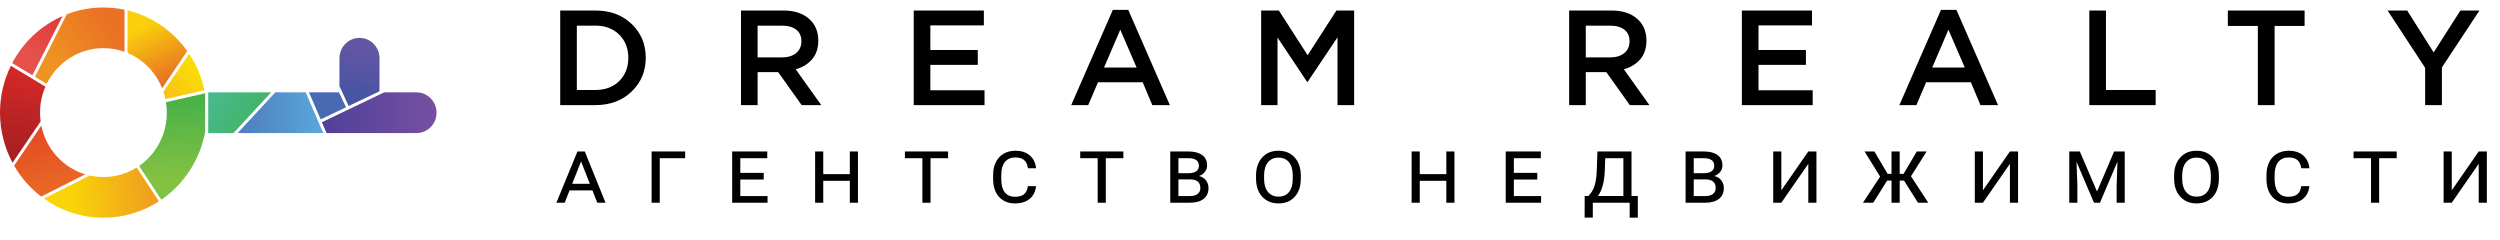 <svg width="333" height="32" viewBox="0 0 333 32" fill="none" xmlns="http://www.w3.org/2000/svg">
<path d="M74.62 14V1.4H79.318C81.286 1.4 82.894 2 84.142 3.2C85.39 4.388 86.014 5.888 86.014 7.7C86.014 9.5 85.384 11 84.124 12.2C82.876 13.4 81.274 14 79.318 14H74.62ZM76.834 11.984H79.318C80.626 11.984 81.682 11.588 82.486 10.796C83.29 9.992 83.692 8.96 83.692 7.7C83.692 6.452 83.29 5.426 82.486 4.622C81.682 3.818 80.626 3.416 79.318 3.416H76.834V11.984ZM98.7 14V1.4H104.316C105.78 1.4 106.926 1.766 107.754 2.498C108.582 3.218 108.996 4.19 108.996 5.414C108.996 6.41 108.726 7.232 108.186 7.88C107.646 8.516 106.914 8.966 105.99 9.23L109.392 14H106.782L103.65 9.608H100.914V14H98.7ZM100.914 7.646H104.154C104.946 7.646 105.576 7.454 106.044 7.07C106.512 6.686 106.746 6.164 106.746 5.504C106.746 4.832 106.518 4.316 106.062 3.956C105.606 3.596 104.964 3.416 104.136 3.416H100.914V7.646ZM121.708 14V1.4H131.05V3.38H123.922V6.656H130.24V8.636H123.922V12.02H131.14V14H121.708ZM142.686 14L148.23 1.31H150.282L155.826 14H153.486L152.208 10.958H146.25L144.954 14H142.686ZM147.06 8.996H151.398L149.22 3.956L147.06 8.996ZM167.987 14V1.4H170.345L174.179 7.358L178.013 1.4H180.371V14H178.157V4.964L174.179 10.904H174.107L170.165 5V14H167.987ZM209.011 14V1.4H214.627C216.091 1.4 217.237 1.766 218.065 2.498C218.893 3.218 219.307 4.19 219.307 5.414C219.307 6.41 219.037 7.232 218.497 7.88C217.957 8.516 217.225 8.966 216.301 9.23L219.703 14H217.093L213.961 9.608H211.225V14H209.011ZM211.225 7.646H214.465C215.257 7.646 215.887 7.454 216.355 7.07C216.823 6.686 217.057 6.164 217.057 5.504C217.057 4.832 216.829 4.316 216.373 3.956C215.917 3.596 215.275 3.416 214.447 3.416H211.225V7.646ZM232.018 14V1.4H241.36V3.38H234.232V6.656H240.55V8.636H234.232V12.02H241.45V14H232.018ZM252.997 14L258.541 1.31H260.593L266.137 14H263.797L262.519 10.958H256.561L255.265 14H252.997ZM257.371 8.996H261.709L259.531 3.956L257.371 8.996ZM278.298 14V1.4H280.512V11.984H287.136V14H278.298ZM300.745 14V3.452H296.749V1.4H306.973V3.452H302.977V14H300.745ZM323.029 14V9.032L318.025 1.4H320.635L324.163 6.98L327.727 1.4H330.265L325.261 8.978V14H323.029Z" fill="black"/>
<path d="M78.91 25.365H75.863L75.219 27H74.111L76.918 20.174H77.891L80.656 27H79.555L78.91 25.365ZM76.215 24.48H78.564L77.398 21.498L76.215 24.48ZM91.264 21.07H87.878V27H86.794V20.174H91.264V21.07ZM101.726 23.918H98.609V26.115H102.236V27H97.525V20.174H102.201V21.07H98.609V23.027H101.726V23.918ZM114.28 27H113.196V24.082H109.657V27H108.573V20.174H109.657V23.191H113.196V20.174H114.28V27ZM126.282 21.07H123.945V27H122.861V21.07H120.534V20.174H126.282V21.07ZM138.004 24.791C137.926 25.521 137.641 26.088 137.148 26.49C136.656 26.893 136.002 27.094 135.186 27.094C134.311 27.094 133.607 26.807 133.076 26.232C132.549 25.654 132.285 24.859 132.285 23.848V23.297C132.285 22.656 132.404 22.094 132.643 21.609C132.885 21.121 133.23 20.744 133.68 20.479C134.133 20.213 134.656 20.08 135.25 20.08C136.047 20.08 136.686 20.287 137.166 20.701C137.65 21.111 137.93 21.682 138.004 22.412H136.92C136.85 21.904 136.676 21.537 136.398 21.311C136.125 21.084 135.742 20.971 135.25 20.971C134.652 20.971 134.189 21.17 133.861 21.568C133.537 21.963 133.373 22.529 133.369 23.268V23.889C133.369 24.627 133.523 25.199 133.832 25.605C134.145 26.008 134.596 26.209 135.186 26.209C135.713 26.209 136.113 26.102 136.387 25.887C136.664 25.668 136.842 25.303 136.92 24.791H138.004ZM149.632 21.07H147.294V27H146.21V21.07H143.884V20.174H149.632V21.07ZM155.88 27V20.174H158.259C159.076 20.174 159.701 20.334 160.134 20.654C160.568 20.971 160.785 21.432 160.785 22.037C160.785 22.354 160.691 22.635 160.504 22.881C160.32 23.127 160.056 23.314 159.713 23.443C160.099 23.537 160.406 23.73 160.632 24.023C160.859 24.312 160.972 24.654 160.972 25.049C160.972 25.666 160.759 26.145 160.334 26.484C159.908 26.824 159.302 26.996 158.517 27H155.88ZM156.964 23.895V26.115H158.5C158.949 26.115 159.293 26.02 159.531 25.828C159.769 25.637 159.888 25.375 159.888 25.043C159.888 24.277 159.429 23.895 158.511 23.895H156.964ZM156.964 23.068H158.336C158.757 23.068 159.089 22.986 159.332 22.822C159.574 22.654 159.695 22.408 159.695 22.084C159.695 21.428 159.248 21.09 158.353 21.07H156.964V23.068ZM173.268 23.789C173.268 24.809 172.998 25.615 172.459 26.209C171.92 26.799 171.198 27.094 170.291 27.094C169.397 27.094 168.674 26.795 168.123 26.197C167.577 25.6 167.303 24.787 167.303 23.76V23.396C167.303 22.389 167.575 21.584 168.118 20.982C168.664 20.381 169.385 20.08 170.28 20.08C171.19 20.08 171.912 20.377 172.448 20.971C172.987 21.564 173.26 22.359 173.268 23.355V23.789ZM172.196 23.385C172.196 22.611 172.028 22.02 171.692 21.609C171.356 21.199 170.885 20.994 170.28 20.994C169.694 20.994 169.229 21.203 168.885 21.621C168.545 22.039 168.375 22.633 168.375 23.402V23.789C168.375 24.551 168.547 25.143 168.891 25.564C169.235 25.982 169.702 26.191 170.291 26.191C170.901 26.191 171.37 25.986 171.698 25.576C172.03 25.162 172.196 24.566 172.196 23.789V23.385ZM193.734 27H192.65V24.082H189.111V27H188.027V20.174H189.111V23.191H192.65V20.174H193.734V27ZM204.764 23.918H201.647V26.115H205.274V27H200.563V20.174H205.239V21.07H201.647V23.027H204.764V23.918ZM211.582 26.109L211.822 25.822C212.099 25.486 212.306 25.072 212.443 24.58C212.584 24.084 212.668 23.414 212.695 22.57L212.777 20.174H217.318V26.109H218.156V28.992H217.072V27H212.162V28.986H211.072L211.078 26.109H211.582ZM212.847 26.109H216.234V21.07H213.82L213.75 22.898C213.683 24.301 213.382 25.371 212.847 26.109ZM224.522 27V20.174H226.901C227.717 20.174 228.342 20.334 228.776 20.654C229.209 20.971 229.426 21.432 229.426 22.037C229.426 22.354 229.332 22.635 229.145 22.881C228.961 23.127 228.698 23.314 228.354 23.443C228.741 23.537 229.047 23.73 229.274 24.023C229.5 24.312 229.614 24.654 229.614 25.049C229.614 25.666 229.401 26.145 228.975 26.484C228.549 26.824 227.944 26.996 227.159 27H224.522ZM225.606 23.895V26.115H227.141C227.59 26.115 227.934 26.02 228.172 25.828C228.411 25.637 228.53 25.375 228.53 25.043C228.53 24.277 228.071 23.895 227.153 23.895H225.606ZM225.606 23.068H226.977C227.399 23.068 227.731 22.986 227.973 22.822C228.215 22.654 228.336 22.408 228.336 22.084C228.336 21.428 227.889 21.09 226.995 21.07H225.606V23.068ZM240.866 20.174H241.95V27H240.866V21.82L237.275 27H236.191V20.174H237.275V25.354L240.866 20.174ZM253.619 24.059H253.039V27H251.949V24.059H251.363L249.518 27H248.146L250.432 23.525L248.357 20.174H249.67L251.428 23.156H251.949V20.174H253.039V23.156H253.561L255.318 20.174H256.631L254.545 23.473L256.842 27H255.471L253.619 24.059ZM267.72 20.174H268.804V27H267.72V21.82L264.128 27H263.044V20.174H264.128V25.354L267.72 20.174ZM277.033 20.174L279.324 25.512L281.603 20.174H283.015V27H281.937V24.65L282.048 21.527L279.716 27H278.92L276.593 21.551L276.705 24.65V27H275.627V20.174H277.033ZM295.557 23.789C295.557 24.809 295.287 25.615 294.748 26.209C294.209 26.799 293.487 27.094 292.58 27.094C291.686 27.094 290.963 26.795 290.412 26.197C289.866 25.6 289.592 24.787 289.592 23.76V23.396C289.592 22.389 289.864 21.584 290.407 20.982C290.954 20.381 291.674 20.08 292.569 20.08C293.479 20.08 294.202 20.377 294.737 20.971C295.276 21.564 295.549 22.359 295.557 23.355V23.789ZM294.485 23.385C294.485 22.611 294.317 22.02 293.981 21.609C293.645 21.199 293.174 20.994 292.569 20.994C291.983 20.994 291.518 21.203 291.174 21.621C290.834 22.039 290.664 22.633 290.664 23.402V23.789C290.664 24.551 290.836 25.143 291.18 25.564C291.524 25.982 291.991 26.191 292.58 26.191C293.19 26.191 293.659 25.986 293.987 25.576C294.319 25.162 294.485 24.566 294.485 23.789V23.385ZM307.613 24.791C307.534 25.521 307.249 26.088 306.757 26.49C306.265 26.893 305.611 27.094 304.794 27.094C303.919 27.094 303.216 26.807 302.685 26.232C302.157 25.654 301.894 24.859 301.894 23.848V23.297C301.894 22.656 302.013 22.094 302.251 21.609C302.493 21.121 302.839 20.744 303.288 20.479C303.741 20.213 304.265 20.08 304.859 20.08C305.655 20.08 306.294 20.287 306.775 20.701C307.259 21.111 307.538 21.682 307.613 22.412H306.529C306.458 21.904 306.284 21.537 306.007 21.311C305.734 21.084 305.351 20.971 304.859 20.971C304.261 20.971 303.798 21.17 303.47 21.568C303.146 21.963 302.982 22.529 302.978 23.268V23.889C302.978 24.627 303.132 25.199 303.441 25.605C303.753 26.008 304.204 26.209 304.794 26.209C305.321 26.209 305.722 26.102 305.995 25.887C306.273 25.668 306.45 25.303 306.529 24.791H307.613ZM319.24 21.07H316.902V27H315.818V21.07H313.492V20.174H319.24V21.07ZM330.165 20.174H331.249V27H330.165V21.82L326.573 27H325.489V20.174H326.573V25.354L330.165 20.174Z" fill="black"/>
<path d="M1.622 8.409C3.091 5.62 5.461 3.395 8.338 2.14L4.313 10.03L1.622 8.409Z" fill="url(#paint0_linear)"/>
<path d="M1.669 21.679C0.608 19.692 0 17.419 0 15.003C0 12.764 0.521 10.648 1.442 8.768L6.049 11.543C5.588 12.602 5.334 13.775 5.334 15.003C5.334 15.397 5.361 15.784 5.414 16.17L1.669 21.679Z" fill="url(#paint1_linear)"/>
<path d="M5.488 26.184C4.033 25.072 2.804 23.674 1.883 22.066L5.501 16.733C6.129 19.834 8.399 22.324 11.35 23.226L5.488 26.184Z" fill="url(#paint2_linear)"/>
<path d="M21.164 26.822C19.028 28.199 16.497 29 13.78 29C10.829 29 8.092 28.057 5.855 26.449L11.944 23.376C12.538 23.511 13.153 23.579 13.787 23.579C15.409 23.579 16.925 23.118 18.207 22.31L21.164 26.822Z" fill="url(#paint3_linear)"/>
<path d="M27.332 17.724H27.292C26.578 21.408 24.442 24.57 21.491 26.605L18.526 22.107C20.756 20.56 22.218 17.962 22.218 15.01C22.218 14.528 22.178 14.06 22.105 13.606L27.326 12.425V17.724H27.332Z" fill="url(#paint4_linear)"/>
<path d="M51.167 12.303H55.48C56.955 12.303 58.15 13.518 58.15 15.017C58.15 16.516 56.955 17.724 55.48 17.724H43.496L42.875 16.279L51.167 12.303Z" fill="url(#paint5_linear)"/>
<path d="M45.212 11.475L45.219 7.757C45.219 6.258 46.414 5.044 47.882 5.044C49.351 5.044 50.553 6.258 50.553 7.757L50.546 12.161L46.447 14.121L45.212 11.475Z" fill="url(#paint6_linear)"/>
<path d="M41.159 12.303H45.158L46.086 14.291L42.715 15.906L41.159 12.303Z" fill="#496AB3"/>
<path d="M36.666 12.303H40.725L43.062 17.724H31.652L36.666 12.303Z" fill="url(#paint7_linear)"/>
<path d="M27.84 12.303H36.119L31.112 17.724H27.733V12.323L27.84 12.303Z" fill="url(#paint8_linear)"/>
<path d="M25.19 7.16C26.158 8.612 26.866 10.254 27.239 12.025L22.038 13.199C21.972 12.866 21.878 12.541 21.771 12.222L25.19 7.16Z" fill="url(#paint9_linear)"/>
<path d="M16.984 1.38C20.236 2.167 23.04 4.128 24.942 6.801L21.598 11.754C20.743 9.63 19.074 7.927 16.984 7.052V1.38Z" fill="url(#paint10_linear)"/>
<path d="M13.78 1C14.741 1 15.682 1.102 16.59 1.292V6.903C15.709 6.584 14.761 6.414 13.78 6.414C10.468 6.414 7.604 8.354 6.216 11.17L4.653 10.227L8.899 1.896C10.415 1.319 12.064 1 13.78 1Z" fill="url(#paint11_linear)"/>
<defs>
<linearGradient id="paint0_linear" x1="4.035" y1="7.585" x2="8.12" y2="0.346" gradientUnits="userSpaceOnUse">
<stop stop-color="#E5524D"/>
<stop offset="1" stop-color="#E23235"/>
</linearGradient>
<linearGradient id="paint1_linear" x1="2.844" y1="20.433" x2="4.139" y2="8.908" gradientUnits="userSpaceOnUse">
<stop stop-color="#A91F23"/>
<stop offset="1" stop-color="#D52A27"/>
</linearGradient>
<linearGradient id="paint2_linear" x1="7.138" y1="24.689" x2="5.31" y2="17.485" gradientUnits="userSpaceOnUse">
<stop stop-color="#E86724"/>
<stop offset="1" stop-color="#E54A25"/>
</linearGradient>
<linearGradient id="paint3_linear" x1="21.356" y1="25.556" x2="9.447" y2="26.798" gradientUnits="userSpaceOnUse">
<stop stop-color="#EF9921"/>
<stop offset="1" stop-color="#F9D408"/>
</linearGradient>
<linearGradient id="paint4_linear" x1="22.893" y1="13.881" x2="23.189" y2="23.501" gradientUnits="userSpaceOnUse">
<stop stop-color="#4BB248"/>
<stop offset="1" stop-color="#82C141"/>
</linearGradient>
<linearGradient id="paint5_linear" x1="42.878" y1="15.015" x2="58.148" y2="15.015" gradientUnits="userSpaceOnUse">
<stop stop-color="#4F409A"/>
<stop offset="1" stop-color="#7650A1"/>
</linearGradient>
<linearGradient id="paint6_linear" x1="48.162" y1="5.764" x2="46.88" y2="12.353" gradientUnits="userSpaceOnUse">
<stop stop-color="#6556A4"/>
<stop offset="1" stop-color="#4954A4"/>
</linearGradient>
<linearGradient id="paint7_linear" x1="31.651" y1="15.012" x2="43.063" y2="15.012" gradientUnits="userSpaceOnUse">
<stop stop-color="#4F7CBE"/>
<stop offset="1" stop-color="#59A8DD"/>
</linearGradient>
<linearGradient id="paint8_linear" x1="33.441" y1="15.422" x2="28.643" y2="12.313" gradientUnits="userSpaceOnUse">
<stop stop-color="#44B46C"/>
<stop offset="1" stop-color="#48B98D"/>
</linearGradient>
<linearGradient id="paint9_linear" x1="25.993" y1="9.808" x2="22.484" y2="12.621" gradientUnits="userSpaceOnUse">
<stop stop-color="#FADA07"/>
<stop offset="1" stop-color="#F7C314"/>
</linearGradient>
<linearGradient id="paint10_linear" x1="19.904" y1="3.108" x2="23.416" y2="10.549" gradientUnits="userSpaceOnUse">
<stop stop-color="#FAD00C"/>
<stop offset="1" stop-color="#E86E24"/>
</linearGradient>
<linearGradient id="paint11_linear" x1="6.428" y1="7.336" x2="13.846" y2="2.596" gradientUnits="userSpaceOnUse">
<stop stop-color="#EF9321"/>
<stop offset="1" stop-color="#EA7224"/>
</linearGradient>
</defs>
</svg>
